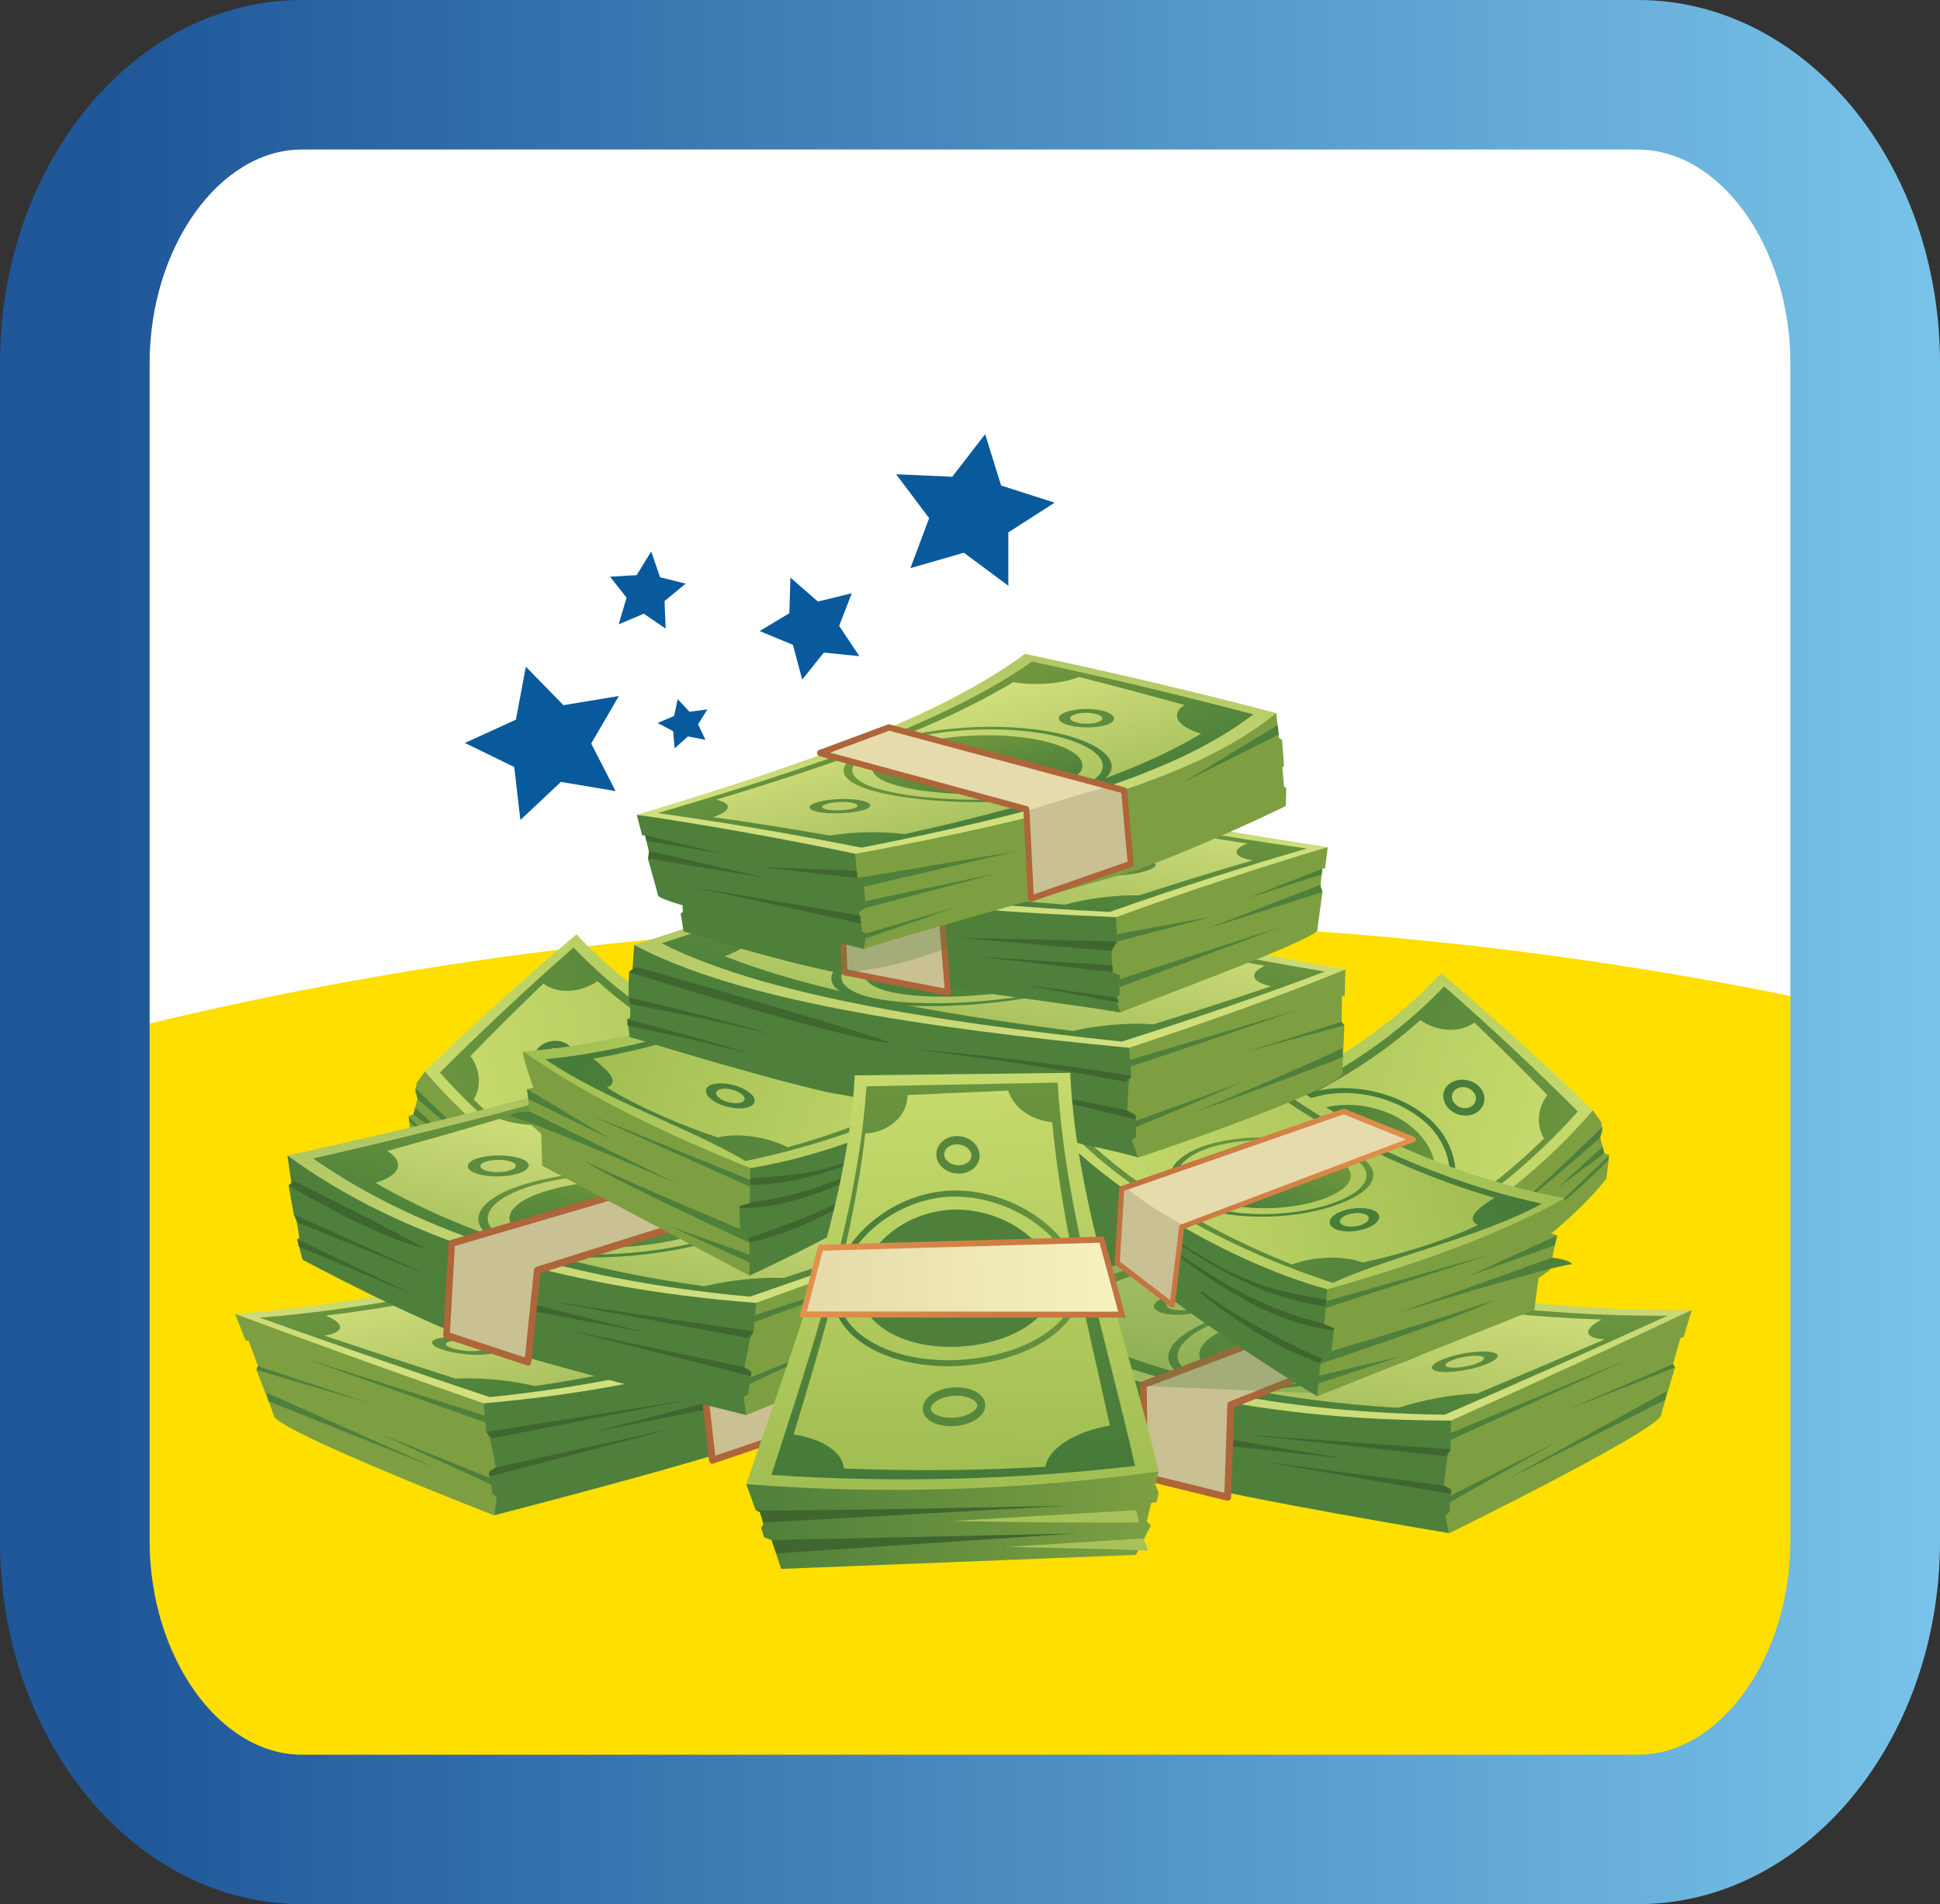 <?xml version="1.0" encoding="UTF-8"?>
<svg xmlns="http://www.w3.org/2000/svg" xmlns:xlink="http://www.w3.org/1999/xlink" viewBox="0 0 199.15 195.51">
  <rect x="0" y="0" width="199.15" height="195.51" fill="#333333" stroke="none"/>
  <defs>
    <style>
      .cls-1, .cls-2 {
        fill: #4e803b;
      }

      .cls-3 {
        fill: #085a9c;
      }

      .cls-4 {
        fill: #487d3a;
      }

      .cls-5 {
        fill: url(#linear-gradient-8);
      }

      .cls-6 {
        fill: url(#linear-gradient-7);
      }

      .cls-7 {
        fill: url(#linear-gradient-5);
      }

      .cls-8 {
        fill: url(#linear-gradient-6);
      }

      .cls-9 {
        fill: url(#linear-gradient-9);
      }

      .cls-10 {
        fill: url(#linear-gradient-4);
      }

      .cls-11 {
        fill: url(#linear-gradient-3);
      }

      .cls-12 {
        fill: url(#linear-gradient-2);
      }

      .cls-13 {
        fill: #57873d;
      }

      .cls-14 {
        fill: url(#linear-gradient);
      }

      .cls-15 {
        fill: #e6dbad;
      }

      .cls-16 {
        isolation: isolate;
      }

      .cls-2 {
        mix-blend-mode: multiply;
        opacity: .3;
      }

      .cls-17 {
        fill: #ad6539;
      }

      .cls-18 {
        fill: #c9c094;
      }

      .cls-19 {
        fill: #fff;
      }

      .cls-20 {
        fill: url(#linear-gradient-43);
      }

      .cls-21 {
        fill: url(#linear-gradient-40);
      }

      .cls-22 {
        fill: url(#linear-gradient-41);
      }

      .cls-23 {
        fill: url(#linear-gradient-42);
      }

      .cls-24 {
        fill: url(#linear-gradient-49);
      }

      .cls-25 {
        fill: url(#linear-gradient-48);
      }

      .cls-26 {
        fill: url(#linear-gradient-45);
      }

      .cls-27 {
        fill: url(#linear-gradient-47);
      }

      .cls-28 {
        fill: url(#linear-gradient-44);
      }

      .cls-29 {
        fill: url(#linear-gradient-46);
      }

      .cls-30 {
        fill: url(#linear-gradient-10);
      }

      .cls-31 {
        fill: url(#linear-gradient-11);
      }

      .cls-32 {
        fill: url(#linear-gradient-12);
      }

      .cls-33 {
        fill: url(#linear-gradient-13);
      }

      .cls-34 {
        fill: url(#linear-gradient-19);
      }

      .cls-35 {
        fill: url(#linear-gradient-14);
      }

      .cls-36 {
        fill: url(#linear-gradient-21);
      }

      .cls-37 {
        fill: url(#linear-gradient-20);
      }

      .cls-38 {
        fill: url(#linear-gradient-22);
      }

      .cls-39 {
        fill: url(#linear-gradient-23);
      }

      .cls-40 {
        fill: url(#linear-gradient-28);
      }

      .cls-41 {
        fill: url(#linear-gradient-25);
      }

      .cls-42 {
        fill: url(#linear-gradient-32);
      }

      .cls-43 {
        fill: url(#linear-gradient-31);
      }

      .cls-44 {
        fill: url(#linear-gradient-33);
      }

      .cls-45 {
        fill: url(#linear-gradient-30);
      }

      .cls-46 {
        fill: url(#linear-gradient-15);
      }

      .cls-47 {
        fill: url(#linear-gradient-16);
      }

      .cls-48 {
        fill: url(#linear-gradient-17);
      }

      .cls-49 {
        fill: url(#linear-gradient-18);
      }

      .cls-50 {
        fill: url(#linear-gradient-35);
      }

      .cls-51 {
        fill: url(#linear-gradient-34);
      }

      .cls-52 {
        fill: url(#linear-gradient-36);
      }

      .cls-53 {
        fill: url(#linear-gradient-38);
      }

      .cls-54 {
        fill: url(#linear-gradient-27);
      }

      .cls-55 {
        fill: url(#linear-gradient-24);
      }

      .cls-56 {
        fill: url(#linear-gradient-26);
      }

      .cls-57 {
        fill: url(#linear-gradient-29);
      }

      .cls-58 {
        fill: url(#linear-gradient-37);
      }

      .cls-59 {
        fill: url(#linear-gradient-39);
      }

      .cls-60 {
        fill: url(#linear-gradient-53);
      }

      .cls-61 {
        fill: url(#linear-gradient-54);
      }

      .cls-62 {
        fill: url(#linear-gradient-55);
      }

      .cls-63 {
        fill: url(#linear-gradient-50);
      }

      .cls-64 {
        fill: url(#linear-gradient-51);
      }

      .cls-65 {
        fill: url(#linear-gradient-52);
      }

      .cls-66 {
        fill: #7d9f41;
      }

      .cls-67 {
        fill: #cede7e;
      }

      .cls-68 {
        fill: #406630;
      }

      .cls-69 {
        fill: #5e8b3e;
      }

      .cls-70 {
        fill: #a7c25a;
      }

      .cls-71 {
        fill: #fedf00;
      }
    </style>
    <linearGradient id="linear-gradient" x1="0" y1="97.75" x2="199.15" y2="97.75" gradientUnits="userSpaceOnUse">
      <stop offset="0" stop-color="#1f5799"/>
      <stop offset=".06" stop-color="#1f5799"/>
      <stop offset="1" stop-color="#78c3e9"/>
      <stop offset="1" stop-color="#78c3e9"/>
    </linearGradient>
    <linearGradient id="linear-gradient-2" x1="-480.29" y1="-112.86" x2="-429.67" y2="-112.86" gradientTransform="translate(550.74 336.31) rotate(14.08)" gradientUnits="userSpaceOnUse">
      <stop offset="0" stop-color="#a1be52"/>
      <stop offset="1" stop-color="#c6da6d"/>
    </linearGradient>
    <linearGradient id="linear-gradient-3" x1="-478.09" y1="-112.69" x2="-431.12" y2="-112.69" gradientTransform="translate(550.74 336.31) rotate(14.08)" gradientUnits="userSpaceOnUse">
      <stop offset="0" stop-color="#457a3a"/>
      <stop offset="1" stop-color="#6a943e"/>
    </linearGradient>
    <linearGradient id="linear-gradient-4" x1="-473.69" y1="-112.23" x2="-433.81" y2="-112.23" xlink:href="#linear-gradient-2"/>
    <linearGradient id="linear-gradient-5" x1="-459.3" y1="-110.2" x2="-443.55" y2="-110.2" xlink:href="#linear-gradient-3"/>
    <linearGradient id="linear-gradient-6" x1="-3144.37" y1="550.97" x2="-3093.76" y2="550.97" gradientTransform="translate(-3089.22 336.31) rotate(165.92) scale(1 -1)" xlink:href="#linear-gradient-2"/>
    <linearGradient id="linear-gradient-7" x1="-3142.18" y1="551.14" x2="-3095.21" y2="551.14" gradientTransform="translate(-3089.22 336.31) rotate(165.92) scale(1 -1)" xlink:href="#linear-gradient-3"/>
    <linearGradient id="linear-gradient-8" x1="-3137.78" y1="551.6" x2="-3097.9" y2="551.6" gradientTransform="translate(-3089.22 336.31) rotate(165.92) scale(1 -1)" xlink:href="#linear-gradient-2"/>
    <linearGradient id="linear-gradient-9" x1="-3123.39" y1="553.63" x2="-3107.64" y2="553.63" gradientTransform="translate(-3089.22 336.31) rotate(165.92) scale(1 -1)" xlink:href="#linear-gradient-3"/>
    <linearGradient id="linear-gradient-10" x1="-818.37" y1="-54.62" x2="-760.61" y2="-54.62" gradientTransform="translate(938.96 306.7) rotate(8.17) scale(1.23 1) skewX(-65.9)" gradientUnits="userSpaceOnUse">
      <stop offset="0" stop-color="#aac360"/>
      <stop offset="1" stop-color="#d1df7c"/>
    </linearGradient>
    <linearGradient id="linear-gradient-11" x1="-789.35" y1="-46.23" x2="-789.35" y2="-62.73" gradientTransform="translate(938.96 306.7) rotate(8.17) scale(1.23 1) skewX(-65.9)" gradientUnits="userSpaceOnUse">
      <stop offset="0" stop-color="#4b803b"/>
      <stop offset="1" stop-color="#72983e"/>
    </linearGradient>
    <linearGradient id="linear-gradient-12" x1="-789.52" y1="-46.97" x2="-789.52" y2="-61.04" xlink:href="#linear-gradient-10"/>
    <linearGradient id="linear-gradient-13" x1="-786.61" y1="-48.25" x2="-786.61" y2="-57.5" xlink:href="#linear-gradient-11"/>
    <linearGradient id="linear-gradient-14" x1="-2353.65" y1="-19.26" x2="-2353.65" y2="-30.79" gradientTransform="translate(-2203.42 -133.48) rotate(-172.77) scale(1 -1)" xlink:href="#linear-gradient-11"/>
    <linearGradient id="linear-gradient-15" x1="483.3" y1="-25.35" x2="534.3" y2="-25.35" gradientTransform="translate(635.8 33.52) rotate(167.53) scale(1 -1)" xlink:href="#linear-gradient-2"/>
    <linearGradient id="linear-gradient-16" x1="485.69" y1="-25.25" x2="532.9" y2="-25.25" gradientTransform="translate(635.8 33.52) rotate(167.53) scale(1 -1)" xlink:href="#linear-gradient-3"/>
    <linearGradient id="linear-gradient-17" x1="490.32" y1="-25.23" x2="530.93" y2="-25.23" gradientTransform="translate(635.8 33.52) rotate(167.53) scale(1 -1)" xlink:href="#linear-gradient-2"/>
    <linearGradient id="linear-gradient-18" x1="-713.24" y1="94.12" x2="-713.24" y2="87.99" gradientTransform="translate(1220.22 428.47) rotate(22.33) scale(1.23 1.42) skewX(-65.9)" xlink:href="#linear-gradient-11"/>
    <linearGradient id="linear-gradient-19" x1="-171.17" y1="254.82" x2="-171.17" y2="248.55" gradientTransform="translate(398.16 -194.08) rotate(9.12) scale(1.01 1.4) skewX(-9.11)" xlink:href="#linear-gradient-11"/>
    <linearGradient id="linear-gradient-20" x1="70.81" y1="57.31" x2="101.01" y2="57.31" gradientTransform="translate(47.06 62.34) rotate(3.02)" gradientUnits="userSpaceOnUse">
      <stop offset="0" stop-color="#c0703f"/>
      <stop offset="1" stop-color="#e3914c"/>
    </linearGradient>
    <linearGradient id="linear-gradient-21" x1="-1902.52" y1="461.8" x2="-1844.52" y2="461.8" gradientTransform="translate(-3517.58 479.72) rotate(167.09) scale(1.23 -1) skewX(-65.9)" xlink:href="#linear-gradient-10"/>
    <linearGradient id="linear-gradient-22" x1="-1873.39" y1="470.19" x2="-1873.39" y2="453.69" gradientTransform="translate(-3517.58 479.72) rotate(167.09) scale(1.23 -1) skewX(-65.9)" xlink:href="#linear-gradient-11"/>
    <linearGradient id="linear-gradient-23" x1="-1873.57" y1="469.46" x2="-1873.57" y2="455.39" gradientTransform="translate(-3517.58 479.72) rotate(167.09) scale(1.23 -1) skewX(-65.9)" xlink:href="#linear-gradient-10"/>
    <linearGradient id="linear-gradient-24" x1="-1870.67" y1="468.16" x2="-1870.67" y2="458.98" gradientTransform="translate(-3517.58 479.72) rotate(167.09) scale(1.23 -1) skewX(-65.9)" xlink:href="#linear-gradient-11"/>
    <linearGradient id="linear-gradient-25" x1="-2235.95" y1="-44.51" x2="-2235.95" y2="-54.04" gradientTransform="translate(-2149.98 -188.87) rotate(-170.42) scale(1 -1)" xlink:href="#linear-gradient-11"/>
    <linearGradient id="linear-gradient-26" x1="-1111.75" y1="-128.92" x2="-1053.79" y2="-128.92" gradientTransform="translate(990.25 458.17) rotate(12.38) scale(1.23 1) skewX(-65.9)" xlink:href="#linear-gradient-10"/>
    <linearGradient id="linear-gradient-27" x1="-1082.64" y1="-120.52" x2="-1082.64" y2="-137.03" gradientTransform="translate(990.25 458.17) rotate(12.38) scale(1.23 1) skewX(-65.9)" xlink:href="#linear-gradient-11"/>
    <linearGradient id="linear-gradient-28" x1="-1082.81" y1="-121.25" x2="-1082.81" y2="-135.33" gradientTransform="translate(990.25 458.17) rotate(12.38) scale(1.23 1) skewX(-65.9)" xlink:href="#linear-gradient-10"/>
    <linearGradient id="linear-gradient-29" x1="-1079.91" y1="-122.55" x2="-1079.91" y2="-131.74" gradientTransform="translate(990.25 458.17) rotate(12.38) scale(1.23 1) skewX(-65.9)" xlink:href="#linear-gradient-11"/>
    <linearGradient id="linear-gradient-30" x1="-2359.06" y1="65.54" x2="-2359.06" y2="56.15" gradientTransform="translate(-2288.49 -60.22) rotate(-176.98) scale(1 -1)" xlink:href="#linear-gradient-11"/>
    <linearGradient id="linear-gradient-31" x1="2936.84" y1="-715.72" x2="2987.89" y2="-715.72" gradientTransform="translate(-2955.36 -155.23) rotate(18.51)" xlink:href="#linear-gradient-2"/>
    <linearGradient id="linear-gradient-32" x1="2939.24" y1="-715.62" x2="2986.48" y2="-715.62" gradientTransform="translate(-2955.36 -155.23) rotate(18.51)" xlink:href="#linear-gradient-3"/>
    <linearGradient id="linear-gradient-33" x1="2943.88" y1="-715.61" x2="2984.52" y2="-715.61" gradientTransform="translate(-2955.36 -155.23) rotate(18.51)" xlink:href="#linear-gradient-2"/>
    <linearGradient id="linear-gradient-34" x1="-1010.58" y1="-114.09" x2="-954.18" y2="-114.09" gradientTransform="translate(963.14 363.64) rotate(9.9) scale(1.23 1) skewX(-65.9)" xlink:href="#linear-gradient-10"/>
    <linearGradient id="linear-gradient-35" x1="-982.35" y1="-106.2" x2="-982.35" y2="-121.76" gradientTransform="translate(963.14 363.64) rotate(9.9) scale(1.23 1) skewX(-65.9)" xlink:href="#linear-gradient-11"/>
    <linearGradient id="linear-gradient-36" x1="-982.13" y1="-106.96" x2="-982.13" y2="-120.25" gradientTransform="translate(963.14 363.64) rotate(9.9) scale(1.23 1) skewX(-65.9)" xlink:href="#linear-gradient-10"/>
    <linearGradient id="linear-gradient-37" x1="-980.94" y1="-108.02" x2="-980.94" y2="-116.94" gradientTransform="translate(963.14 363.64) rotate(9.9) scale(1.23 1) skewX(-65.9)" xlink:href="#linear-gradient-11"/>
    <linearGradient id="linear-gradient-38" x1="-2167.72" y1="-190.72" x2="-2167.72" y2="-203.92" gradientTransform="translate(-2044.57 -270.02) rotate(-165.04) scale(1 -1)" xlink:href="#linear-gradient-11"/>
    <linearGradient id="linear-gradient-39" x1="98.02" y1="175.3" x2="140.35" y2="175.3" gradientTransform="translate(-23.96 -17.39) rotate(-.86)" gradientUnits="userSpaceOnUse">
      <stop offset="0" stop-color="#4e803b"/>
      <stop offset="1" stop-color="#7d9f41"/>
    </linearGradient>
    <linearGradient id="linear-gradient-40" x1="920.81" y1="-167.8" x2="868.82" y2="-167.93" gradientTransform="translate(-98.12 -598.91) rotate(88.95) scale(.82 1.08)" xlink:href="#linear-gradient-2"/>
    <linearGradient id="linear-gradient-41" x1="919.52" y1="-167.89" x2="870.15" y2="-168.01" gradientTransform="translate(-98.12 -598.91) rotate(88.95) scale(.82 1.08)" xlink:href="#linear-gradient-3"/>
    <linearGradient id="linear-gradient-42" x1="918.43" y1="-167.81" x2="871.05" y2="-167.93" gradientTransform="translate(-98.12 -598.91) rotate(88.95) scale(.82 1.08)" xlink:href="#linear-gradient-2"/>
    <linearGradient id="linear-gradient-43" x1="894.44" y1="-156.76" x2="894.44" y2="-180.35" gradientTransform="translate(-98.12 -598.91) rotate(88.95) scale(.82 1.08)" xlink:href="#linear-gradient-3"/>
    <linearGradient id="linear-gradient-44" x1="104.11" y1="150.57" x2="136.84" y2="150.57" gradientTransform="translate(-23.96 -17.39) rotate(-.86)" gradientUnits="userSpaceOnUse">
      <stop offset="0" stop-color="#e5daaa"/>
      <stop offset="1" stop-color="#f6f3c0"/>
    </linearGradient>
    <linearGradient id="linear-gradient-45" x1="-2330.99" y1="-14.82" x2="-2297.73" y2="-14.82" gradientTransform="translate(-2200.18 -131.71) rotate(-173.11) scale(1 -1)" xlink:href="#linear-gradient-20"/>
    <linearGradient id="linear-gradient-46" x1="-1696.65" y1="170.8" x2="-1645.61" y2="170.8" gradientTransform="translate(2619.17 290.25) rotate(8.52) scale(1.23 1) skewX(-65.9)" xlink:href="#linear-gradient-10"/>
    <linearGradient id="linear-gradient-47" x1="-1671.03" y1="178.19" x2="-1671.03" y2="163.57" gradientTransform="translate(2619.17 290.25) rotate(8.52) scale(1.23 1) skewX(-65.9)" xlink:href="#linear-gradient-11"/>
    <linearGradient id="linear-gradient-48" x1="-1670.75" y1="177.44" x2="-1670.75" y2="165.05" gradientTransform="translate(2619.17 290.25) rotate(8.52) scale(1.23 1) skewX(-65.9)" xlink:href="#linear-gradient-10"/>
    <linearGradient id="linear-gradient-49" x1="-1669.04" y1="176.47" x2="-1669.04" y2="168.19" gradientTransform="translate(2619.17 290.25) rotate(8.52) scale(1.23 1) skewX(-65.9)" xlink:href="#linear-gradient-11"/>
    <linearGradient id="linear-gradient-50" x1="-2138.58" y1="-227" x2="-2138.58" y2="-240.13" gradientTransform="translate(-2016.88 -290.17) rotate(-163.66) scale(1 -1)" xlink:href="#linear-gradient-11"/>
    <linearGradient id="linear-gradient-51" x1="-2543.69" y1="732.78" x2="-2492.33" y2="732.78" gradientTransform="translate(-5001.51 812) rotate(163.63) scale(1.23 -1) skewX(-65.9)" xlink:href="#linear-gradient-10"/>
    <linearGradient id="linear-gradient-52" x1="-2517.92" y1="740.16" x2="-2517.92" y2="725.57" gradientTransform="translate(-5001.51 812) rotate(163.63) scale(1.23 -1) skewX(-65.9)" xlink:href="#linear-gradient-11"/>
    <linearGradient id="linear-gradient-53" x1="-2517.65" y1="739.42" x2="-2517.65" y2="727.06" gradientTransform="translate(-5001.51 812) rotate(163.63) scale(1.23 -1) skewX(-65.9)" xlink:href="#linear-gradient-10"/>
    <linearGradient id="linear-gradient-54" x1="-2515.98" y1="738.45" x2="-2515.98" y2="730.27" gradientTransform="translate(-5001.51 812) rotate(163.63) scale(1.23 -1) skewX(-65.9)" xlink:href="#linear-gradient-11"/>
    <linearGradient id="linear-gradient-55" x1="383.65" y1="1107.78" x2="383.65" y2="1089.54" gradientTransform="translate(-896.36 -521.79) rotate(-39.68)" xlink:href="#linear-gradient-11"/>
  </defs>
  <g class="cls-16">
    <g id="Layer_1" data-name="Layer 1">
      <path class="cls-19" d="M165.21,183.12H34c-14.36,0-26-14-26-31.28V43.57c0-17.27,11.64-31.28,26-31.28h131.21c14.36,0,26,14,26,31.28v108.27c0,17.27-11.64,31.28-26,31.28Z"/>
      <path class="cls-71" d="M42.42,189.98h113.51c17.12,0,31-13.88,31-31v-56.07c-25.38-5.4-52.62-8.34-80.97-8.34-33.48,0-65.4,4.09-94.53,11.5v52.9c0,17.12,13.88,31,31,31Z"/>
      <path class="cls-14" d="M168.15,15.36c8.48,0,15.64,10.05,15.64,21.94v120.92c0,11.89-7.16,21.94-15.64,21.94H31c-8.48,0-15.64-10.05-15.64-21.94V37.29c0-11.89,7.16-21.94,15.64-21.94h137.15M168.15,0H31C13.88,0,0,16.7,0,37.29v120.92c0,20.6,13.88,37.29,31,37.29h137.15c17.12,0,31-16.7,31-37.29V37.29c0-20.6-13.88-37.29-31-37.29h0Z"/>
      <g>
        <g>
          <path class="cls-66" d="M163.5,114l.85,1.16.16.89-.24.75.43,1.62.49.17-.28,2.41s-11.04,15.04-38.22,20.06c-.55-3.55.34-10.97.34-10.97l36.48-16.1Z"/>
          <path class="cls-1" d="M128.61,136.63s10.92-1.99,17.89-5.41c-4.99,3.05-18.61,6.41-18.61,6.41l.72-1Z"/>
          <polygon class="cls-1" points="134.01 137.6 146.65 132.8 146.11 133.85 134.01 137.6"/>
          <polygon class="cls-1" points="110.64 116.68 110.26 117.98 110.7 119.08 110.43 119.93 109.65 119.86 109.02 121.83 109.67 122.59 108.8 123.43 108.52 126.47 126.68 141.07 127.89 137.63 128.61 136.63 128.08 135.49 128.59 134.53 129.43 134.4 128.81 133.55 129.14 133.15 110.64 116.68"/>
          <path class="cls-12" d="M110.64,116.68c5.86,5.93,12.59,11.39,18.83,16.71,9.71-.21,24.42-8.14,34.03-19.38-4.75-4.63-9.93-9.32-15.56-14.08-9.2,9.9-24.01,16.61-37.3,16.76Z"/>
          <path class="cls-11" d="M112.65,117.71c5.13,5.21,12.23,9.55,16.55,14.67,11.73-1.27,23.52-7.91,32.77-18.26-4.22-4.24-8.79-8.52-13.72-12.85-8.91,9.4-23.06,15.94-35.6,16.43Z"/>
          <path class="cls-10" d="M145.79,104.74c-7.52,6.82-19.02,12.07-28.7,13.33,1.39,1.63,2.2,2.94.98,3.43,2.64,2.7,6.79,5.87,9.2,7.46.03,0,.05-.01.08-.02,1.81-.25,4.29.76,5.77,2.45,8.98-2.01,17.84-7.1,25.38-14.5-.81-1.36-.68-3.09.34-4.46-2.39-2.47-4.88-4.95-7.49-7.44-1.47,1.09-3.8.96-5.56-.25Z"/>
          <path class="cls-7" d="M145.47,116.21c2.84,2.78,2.49,7.03-.84,8.93-3.2,1.91-8,.45-10.64-2.7-2.79-3.17-2.5-6.61.55-8.18,3.16-1.55,8.03-.9,10.94,1.95Z"/>
          <path class="cls-4" d="M145.89,126.64c-4.12,2.45-10.21.46-13.53-3.6-3.56-4.08-3.2-8.35.63-10.3,4.02-1.91,10.22-1.16,14.01,2.38,3.6,3.5,3.16,8.99-1.11,11.53ZM133.46,113.2c-3.63,1.8-3.95,5.87-.62,9.67,3.12,3.78,8.85,5.64,12.68,3.32,4.01-2.31,4.4-7.46,1.04-10.74-3.53-3.32-9.35-4.1-13.1-2.24Z"/>
          <path class="cls-4" d="M151.79,114.07c-.81.69-2.15.61-2.98-.17-.84-.77-.87-1.92-.08-2.58.8-.66,2.13-.62,2.99.12.85.74.89,1.92.08,2.62ZM149.38,111.9c-.47.39-.45,1.06.05,1.51.49.45,1.27.49,1.74.09.47-.4.45-1.09-.05-1.53-.5-.44-1.28-.47-1.74-.08Z"/>
          <path class="cls-4" d="M130.5,125.59c-.89.24-2.24-.35-2.98-1.27-.76-.92-.65-1.83.24-2.05.9-.22,2.25.3,3.01,1.2.75.91.63,1.87-.27,2.12ZM128.34,122.96c-.52.13-.59.67-.14,1.21.44.54,1.22.87,1.74.73.53-.14.59-.7.15-1.23-.44-.53-1.23-.84-1.75-.71Z"/>
          <g>
            <path class="cls-68" d="M110.69,119.11c1.12,1.13,2.26,2.24,3.36,3.37,2.09,2.15,4.26,4.21,6.53,6.15.07.06.18-.06.11-.13-2.15-2.06-8.92-8.68-10.18-9.9l.19.47v.03Z"/>
            <path class="cls-68" d="M115.24,127.78c1.71,1.27,3.33,2.69,5.06,3.94,1.91,1.38,3.87,2.67,5.79,4.04.03.02.06-.03.03-.05-3.42-2.64-6.97-5.09-10.29-7.88-1.65-1.39-3.38-2.67-5.03-4.05-.42-.35-.84-.71-1.25-1.08l-.15.14c1.88,1.72,3.78,3.41,5.83,4.93Z"/>
            <path class="cls-68" d="M116.79,130.81s.1-.04.05-.08c-2.65-2.45-5.39-4.81-8.05-7.26l-.02.21c.91.89,1.87,1.72,2.79,2.56,1.71,1.56,3.46,3.07,5.22,4.57Z"/>
          </g>
          <path class="cls-66" d="M112.76,123.53s9.52,8.36,12.5,11.65c.49.04,2.13.13,2.13.13l-14.63-11.78Z"/>
          <path class="cls-1" d="M164.49,115.71s-6.78,6.62-10.49,9.63c4.03-2.98,10.26-8.53,10.26-8.53l.23-1.1Z"/>
          <path class="cls-1" d="M165.15,118.68s-4.35,4.08-5.57,5.33c1.5-.83,5.54-4.91,5.54-4.91l.03-.42Z"/>
          <polygon class="cls-1" points="164.51 117.74 159.93 121.93 164.69 118.42 164.51 117.74"/>
        </g>
        <g>
          <path class="cls-66" d="M43.63,110l-.85,1.16-.16.89.24.75-.43,1.62-.49.17.28,2.41s11.04,15.04,38.23,20.06c.55-3.55-.34-10.97-.34-10.97l-36.48-16.1Z"/>
          <path class="cls-1" d="M78.52,132.63s-10.92-1.99-17.89-5.41c4.99,3.05,18.61,6.41,18.61,6.41l-.72-1Z"/>
          <polygon class="cls-1" points="73.12 133.61 60.48 128.8 61.02 129.85 73.12 133.61"/>
          <polygon class="cls-1" points="96.48 112.68 96.87 113.99 96.43 115.09 96.7 115.93 97.48 115.87 98.11 117.84 97.46 118.6 98.33 119.44 98.61 122.48 80.45 137.08 79.24 133.63 78.52 132.63 79.05 131.5 78.54 130.53 77.7 130.41 78.32 129.56 77.99 129.15 96.48 112.68"/>
          <path class="cls-8" d="M96.48,112.68c-5.86,5.93-12.59,11.39-18.83,16.71-9.71-.21-24.42-8.14-34.03-19.38,4.75-4.63,9.93-9.32,15.56-14.08,9.2,9.9,24.01,16.61,37.3,16.76Z"/>
          <path class="cls-6" d="M94.48,113.72c-5.13,5.21-12.23,9.55-16.55,14.67-11.73-1.27-23.52-7.91-32.77-18.26,4.22-4.24,8.79-8.52,13.72-12.85,8.91,9.4,23.06,15.94,35.6,16.43Z"/>
          <path class="cls-5" d="M61.34,100.74c7.52,6.83,19.02,12.07,28.7,13.33-1.39,1.63-2.2,2.94-.98,3.43-2.64,2.7-6.79,5.87-9.2,7.46-.03,0-.05-.01-.08-.02-1.81-.25-4.29.76-5.77,2.45-8.98-2.01-17.84-7.1-25.38-14.5.81-1.36.68-3.09-.34-4.46,2.39-2.47,4.88-4.95,7.49-7.44,1.47,1.09,3.8.96,5.56-.25Z"/>
          <path class="cls-9" d="M61.66,112.22c-2.84,2.78-2.49,7.03.84,8.93,3.2,1.91,8,.45,10.65-2.7,2.79-3.17,2.5-6.61-.55-8.18-3.16-1.55-8.03-.9-10.94,1.95Z"/>
          <path class="cls-4" d="M61.24,122.64c4.12,2.45,10.21.46,13.53-3.6,3.57-4.08,3.21-8.35-.63-10.3-4.02-1.91-10.22-1.16-14.01,2.38-3.6,3.5-3.16,8.99,1.11,11.53ZM73.67,109.21c3.63,1.8,3.95,5.87.62,9.67-3.12,3.78-8.85,5.64-12.68,3.32-4.01-2.31-4.4-7.46-1.04-10.74,3.53-3.32,9.35-4.1,13.1-2.24Z"/>
          <path class="cls-4" d="M55.34,110.08c.81.69,2.15.61,2.98-.17.84-.77.87-1.92.08-2.58-.8-.66-2.13-.62-2.99.12-.85.74-.89,1.92-.08,2.62ZM57.75,107.91c.47.39.45,1.06-.05,1.51-.49.45-1.27.49-1.74.09-.47-.4-.45-1.09.05-1.53.5-.44,1.28-.47,1.74-.08Z"/>
          <path class="cls-4" d="M76.63,121.6c.89.24,2.23-.35,2.98-1.27.76-.92.65-1.83-.24-2.05-.9-.22-2.25.3-3.01,1.2-.75.91-.64,1.87.27,2.12ZM78.79,118.97c.52.13.59.67.14,1.21-.44.54-1.22.87-1.74.73-.53-.14-.59-.7-.15-1.23.44-.53,1.23-.84,1.75-.71Z"/>
          <g>
            <path class="cls-68" d="M96.44,115.12c-1.12,1.13-2.26,2.24-3.36,3.37-2.09,2.15-4.26,4.21-6.53,6.15-.07.06-.18-.06-.11-.13,2.15-2.06,8.92-8.68,10.18-9.9l-.19.48v.03Z"/>
            <path class="cls-68" d="M91.89,123.78c-1.71,1.27-3.33,2.69-5.06,3.94-1.91,1.38-3.87,2.67-5.79,4.04-.03.02-.06-.03-.03-.05,3.42-2.64,6.97-5.09,10.29-7.88,1.65-1.38,3.38-2.67,5.03-4.05.42-.36.84-.71,1.25-1.08l.15.14c-1.88,1.72-3.78,3.41-5.83,4.93Z"/>
            <path class="cls-68" d="M90.34,126.82s-.1-.04-.05-.08c2.65-2.45,5.39-4.81,8.05-7.26l.02.21c-.91.89-1.87,1.71-2.79,2.56-1.71,1.56-3.46,3.07-5.22,4.56Z"/>
          </g>
          <path class="cls-66" d="M94.37,119.53s-9.52,8.36-12.5,11.65c-.49.04-2.13.13-2.13.13l14.63-11.78Z"/>
          <path class="cls-1" d="M42.64,111.72s6.77,6.62,10.49,9.63c-4.03-2.98-10.26-8.53-10.26-8.53l-.23-1.1Z"/>
          <path class="cls-1" d="M41.98,114.69s4.35,4.08,5.56,5.33c-1.5-.83-5.54-4.91-5.54-4.91l-.03-.42Z"/>
          <polygon class="cls-1" points="42.62 113.74 47.2 117.94 42.44 114.43 42.62 113.74"/>
        </g>
        <g>
          <path class="cls-66" d="M145.46,145.64l3.32,11.77s20.74-10.18,21.73-12.06c.1-.53.83-2.89,1.44-4.96l-.19-.35s.53-1.95.74-2.67l.33-.09c.48-1.6.84-2.79.84-2.79l-28.21,11.13Z"/>
          <path class="cls-1" d="M99.92,134.45l.61,2.79-.26.29.72,2.89.24.19.51,2.19-.21.14.69,2.06s11.91,5.26,18.84,7.11c6.94,1.85,27.7,5.3,27.7,5.3l-.4-1.8.43-.37.15-2.41-.73-.32.38-2.99.32-.73.04-2.94-49.04-11.4Z"/>
          <polygon class="cls-68" points="124.76 147.53 138.01 149.76 125.03 148.34 124.76 147.53"/>
          <path class="cls-30" d="M127.13,125.63c-9.05,3.18-18.14,6.14-27.21,8.82,12.14,7.57,28.65,11.39,49.04,11.4,8.36-3.74,16.61-7.53,24.7-11.35-19.1.16-34.74-2.85-46.53-8.87Z"/>
          <path class="cls-31" d="M126.48,126.62c-7.94,2.82-15.92,5.48-23.89,7.93,11.55,6.85,26.91,10.44,45.71,10.7,7.72-3.34,15.36-6.73,22.87-10.16-18.19.04-33.2-2.82-44.69-8.48Z"/>
          <path class="cls-32" d="M164.39,135.48c-13.82-.46-25.64-2.73-35.27-6.77-2.51.79-5.72.91-7.71.32-3.75,1.42-7.51,2.81-11.28,4.17.03.02.07.03.09.04,1.84,1,1.37,2.39-1.06,3.31,9.37,4.52,20.9,7.2,34.41,7.99,2.42-.81,5.57-1.38,8.08-1.47,4.38-1.83,8.74-3.69,13.06-5.55-2.13-.15-2.24-1.02-.3-2.04Z"/>
          <path class="cls-33" d="M142.96,139.07c-4.61,2-12.36,3.1-16.85,2.09-4.45-1.05-3.8-3.54,1.02-5.28,4.83-1.72,11.88-2.31,16.15-1.55,4.25.75,4.29,2.74-.32,4.74Z"/>
          <path class="cls-35" d="M123.73,142.09c-5.74-1.37-4.75-4.69,1.42-6.84,6.2-2.13,15.11-2.82,20.48-1.88,5.37.91,5.53,3.39-.3,5.96-5.82,2.61-15.88,4.13-21.61,2.76ZM144.92,133.66c-5.06-.88-13.41-.23-19.2,1.77-5.75,2.03-6.63,5.08-1.26,6.38,5.37,1.24,14.72-.12,20.18-2.55,5.46-2.39,5.31-4.72.28-5.6Z"/>
          <path class="cls-69" d="M148.07,140.86c-1.38-.08-1.44-.64-.16-1.21,1.27-.57,3.39-.96,4.75-.88,1.36.08,1.46.59.21,1.17-1.25.58-3.42,1.01-4.8.92ZM151.71,139.2c-.8-.04-2.04.18-2.79.52-.74.33-.71.65.1.7.81.05,2.06-.19,2.8-.53.74-.34.68-.64-.11-.69Z"/>
          <path class="cls-69" d="M119.05,134.71c-1.01-.42-.68-1.14.72-1.59,1.4-.44,3.34-.47,4.33-.09,1.01.39.71,1.08-.66,1.56-1.39.48-3.38.54-4.39.13ZM123.06,133.38c-.59-.23-1.73-.21-2.53.06-.82.26-1.01.68-.42.92.58.24,1.74.21,2.55-.07.82-.27.99-.68.4-.91Z"/>
          <path class="cls-67" d="M135.58,139.38c4.4-1.66-1.87-2.12.46-2.99,2.61-.96,4.25.2,4.26.19.71-.15,1.41-.3,2.12-.46,0-.24-.46-.49-1.21-.67.35-.14.71-.28,1.07-.43-.42-.04-.84-.07-1.27-.11-.28.12-.57.24-.86.35-1.4-.15-3.27-.08-5.22.59-3.88,1.34.69,2.43-.98,3.06-2.58.99-4.85-.31-4.83-.32-.71.13-1.41.25-2.12.37.07.09.8.5,1.99.8-.41.15-.81.29-1.22.44.31.06.62.11.93.17.37-.14.74-.29,1.11-.43,1.55.26,3.62.24,5.77-.57Z"/>
          <g>
            <polygon class="cls-18" points="126.02 153.71 126.35 144.23 149.16 135.1 134.87 135.53 117.39 142.15 117.52 151.62 126.02 153.71"/>
            <path class="cls-17" d="M126.02,154.07s-.05,0-.08,0l-8.51-2.09c-.15-.04-.26-.18-.26-.35l-.13-9.47c0-.15.09-.29.23-.34l17.49-6.62s.07-.02.11-.02l14.29-.43c.15,0,.31.12.35.29.03.17-.06.34-.21.41l-22.6,9.05-.32,9.24c0,.11-.05.21-.13.27-.06.05-.13.07-.21.07ZM117.85,151.33l7.84,1.93.31-9.04c0-.14.09-.27.22-.32l20.92-8.37-12.21.37-17.21,6.51.12,8.93Z"/>
          </g>
          <path class="cls-68" d="M100.28,137.54s9.5,4.72,14.37,5.33c-2.71-1.32-13.9-5.87-13.9-5.87l-.47.54Z"/>
          <polygon class="cls-68" points="101 140.43 115.45 145.67 101.41 141.24 101 140.43"/>
          <polygon class="cls-68" points="101.54 142.95 101.74 143.69 114.01 147.8 101.54 142.95"/>
          <polygon class="cls-68" points="148.36 149.51 127.95 147.31 148.93 148.8 148.36 149.51"/>
          <polygon class="cls-68" points="148.23 152.53 129.78 150.09 148.96 153.39 149 153.03 148.23 152.53"/>
          <polygon class="cls-1" points="148.77 147.19 167.07 139.6 148.53 148.01 148.77 147.19"/>
          <polygon class="cls-1" points="148.31 153.86 159.86 148.03 148.23 154.58 148.31 153.86"/>
          <polygon class="cls-1" points="171.08 142.84 154.45 152.01 170.93 143.74 171.08 142.84"/>
          <polygon class="cls-1" points="171.75 140.05 160.57 144.87 171.94 140.4 171.75 140.05"/>
          <polygon class="cls-2" points="134.99 143.04 113.43 142.13 108.93 129.34 113.43 125.34 134.99 143.04"/>
        </g>
        <g>
          <path class="cls-1" d="M135.22,143.36s-24.07-14.33-28.24-22.92c-.17-3.55-.66-6.7-.66-6.7,0,0,22.93,15.38,29.92,18.63,3.13.68,2.28,5.63,2.28,5.63l-3.3,5.36Z"/>
          <g>
            <path class="cls-68" d="M136.64,139.98c-4.62-2.18-9.02-4.32-13.21-7.35-.12-.09-.24.11-.12.2,4.08,3.2,8.31,5.94,13.23,7.47.2.06.29-.23.1-.32Z"/>
            <path class="cls-68" d="M129.96,132.07c-3.3-1.03-6.32-2.87-9.25-4.74-.07-.04-.13.06-.07.11,5.33,3.69,11.16,6.66,17.63,6.84-.06-.17-.13-.32-.21-.48-2.71-.56-5.44-.89-8.11-1.73Z"/>
            <path class="cls-68" d="M138.63,136.5c-3.79-.73-7.3-1.79-10.78-3.59-3.41-1.77-6.51-3.95-9.67-6.16-.05-.04-.11.05-.06.09,5.96,4.51,12.8,9.79,20.5,9.83,0-.06,0-.11,0-.17Z"/>
          </g>
          <path class="cls-66" d="M136.25,132.38l-.31,3.57,1.02.42-.29,2.35-1.1,1.12-.35,3.52,22.29-8.88.42-3.25,1.15-.82.76-3.57-.64-.24s1.59-3.29,1.41-3.56c-3.55,1.26-24.37,9.33-24.37,9.33Z"/>
          <path class="cls-46" d="M160.62,123.04c-7.4,4.09-16.01,6.97-24.37,9.33-10.96-3-24.41-11.36-29.92-18.63,6.53-2.21,13.29-4.81,20.26-7.85,6.08,7.24,19.79,14.45,34.04,17.14Z"/>
          <path class="cls-47" d="M158.29,123.59c-6.53,3.5-15.34,5.33-21.47,8.12-12.86-4.18-23.44-10.91-29.01-17.78,5.85-2.05,11.87-4.41,18.06-7.12,5.94,6.9,19.02,13.88,32.43,16.78Z"/>
          <path class="cls-48" d="M127.15,109.15c5.5,5.29,16.14,10.92,26.26,13.83-1.81,1.15-2.94,2.1-1.71,2.8-3.45,1.68-8.76,3.23-11.84,3.84-.03-.01-.06-.02-.09-.04-1.97-.68-5.01-.59-7.14.25-9.42-3.75-17.32-8.82-22.42-14.12,1.35-.67,1.88-1.64,1.39-2.48,3.3-1.25,6.65-2.6,10.06-4.06,1.07.73,3.39.73,5.49-.01Z"/>
          <path class="cls-49" d="M135.57,123.19c-3.59,1.21-9.04,1.18-11.77-.34-2.7-1.55-1.62-3.73,2.04-4.68,3.67-.93,8.52-.53,11.16.74,2.64,1.24,2.15,3.07-1.44,4.28Z"/>
          <path class="cls-34" d="M121.97,123.39c-3.47-2.01-1.95-4.9,2.72-6.05,4.68-1.12,10.8-.56,14.14,1.01,3.34,1.54,2.81,3.83-1.74,5.39-4.55,1.61-11.65,1.65-15.11-.36ZM138.27,118.53c-3.14-1.47-8.88-1.99-13.25-.94-4.36,1.09-5.73,3.74-2.49,5.64,3.26,1.84,9.84,1.84,14.11.36,4.26-1.45,4.76-3.6,1.63-5.06Z"/>
          <path class="cls-4" d="M137.12,126.2c.93.4,2.55.27,3.6-.28,1.05-.55,1.15-1.3.23-1.67-.92-.37-2.52-.26-3.58.27-1.06.52-1.18,1.28-.25,1.68ZM140.15,124.67c.54.22.48.66-.14.98-.62.32-1.56.39-2.1.16-.54-.23-.47-.67.14-.98.62-.31,1.56-.38,2.09-.16Z"/>
          <polygon class="cls-1" points="136.17 133.58 136 134.32 153.25 128.73 136.17 133.58"/>
          <path class="cls-1" d="M136.67,138.72s12.63-3.73,16.6-5.22c-1.81,1.2-17.89,6.58-17.89,6.58l1.28-1.36Z"/>
          <polygon class="cls-1" points="135.39 141.24 143.82 139.25 135.29 142.05 135.39 141.24"/>
          <polygon class="cls-1" points="159.85 126.84 150.86 130.98 159.6 127.85 159.85 126.84"/>
          <path class="cls-1" d="M143.35,134.86s15.72-4.86,18.07-5.07c-.49-.54-2.11-.66-2.11-.66l-15.96,5.73Z"/>
          <g>
            <polygon class="cls-15" points="114.68 129.66 115.15 122.05 137.93 114.11 145.07 117 121.31 125.98 120.33 133.99 114.68 129.66"/>
            <path class="cls-18" d="M115.15,122.05l-.47,7.61,5.65,4.33.97-8.01.34-.13c-2.16-1.1-4.2-2.4-6.1-3.94l-.4.14Z"/>
            <path class="cls-37" d="M120.33,134.26c-.05,0-.11-.02-.15-.05l-5.65-4.33c-.07-.06-.11-.14-.11-.24l.47-7.61c0-.11.08-.21.18-.24l22.78-7.94c.06-.02.12-.02.18,0l7.14,2.88c.1.04.17.14.17.26,0,.11-.07.22-.17.25l-23.62,8.93-.95,7.84c-.01.1-.07.18-.16.22-.03.01-.07.02-.1.02ZM114.95,129.53l5.18,3.97.92-7.55c.01-.1.08-.19.17-.22l23.11-8.74-6.4-2.58-22.53,7.85-.45,7.27Z"/>
          </g>
        </g>
        <g>
          <path class="cls-66" d="M53.12,143.57l-2.38,12.02s-21.48-8.35-22.6-10.14c-.14-.52-1.05-2.81-1.82-4.81l.16-.37s-.68-1.9-.95-2.6l-.33-.06c-.6-1.55-1.06-2.71-1.06-2.71l28.98,8.66Z"/>
          <path class="cls-1" d="M97.62,128.48l-.39,2.83.28.27-.49,2.94-.23.21-.33,2.23.22.12-.53,2.11s-11.45,6.27-18.22,8.71c-6.77,2.44-27.19,7.67-27.19,7.67l.26-1.83-.46-.33-.34-2.39.71-.38-.61-2.95-.38-.7-.27-2.93,47.98-15.6Z"/>
          <polygon class="cls-68" points="73.9 143.66 60.87 147.03 73.69 144.49 73.9 143.66"/>
          <path class="cls-36" d="M69.81,122.04c9.27,2.39,18.56,4.56,27.81,6.44-11.5,8.6-27.65,13.83-47.98,15.6-8.63-3.01-17.14-6.07-25.51-9.18,19.05-1.49,34.4-5.84,45.67-12.87Z"/>
          <path class="cls-38" d="M70.54,122.98c8.13,2.13,16.3,4.09,24.43,5.84-10.97,7.83-26,12.73-44.71,14.62-7.96-2.66-15.83-5.38-23.59-8.15,18.13-1.53,32.87-5.68,43.87-12.31Z"/>
          <path class="cls-39" d="M33.45,135.07c13.74-1.65,25.34-4.94,34.62-9.79,2.56.57,5.77.42,7.71-.35,3.85,1.09,7.71,2.15,11.57,3.18-.03.02-.06.03-.09.05-1.75,1.15-1.18,2.5,1.32,3.21-8.98,5.32-20.26,8.98-33.66,10.94-2.47-.6-5.66-.89-8.17-.77-4.51-1.44-9-2.92-13.45-4.41,2.11-.34,2.15-1.21.14-2.06Z"/>
          <path class="cls-55" d="M55.1,136.81c4.75,1.6,12.56,2.02,16.95.62,4.36-1.43,3.51-3.86-1.43-5.18-4.95-1.3-12.02-1.28-16.21-.14-4.17,1.11-4.06,3.1.69,4.7Z"/>
          <path class="cls-41" d="M74.49,138.15c5.61-1.86,4.36-5.08-1.95-6.7-6.35-1.59-15.28-1.5-20.56-.1-5.28,1.37-5.25,3.86.77,5.92,6,2.1,16.15,2.74,21.75.88ZM52.71,131.59c4.97-1.31,13.35-1.39,19.27.11,5.89,1.53,7.01,4.49,1.76,6.24-5.25,1.7-14.68,1.15-20.31-.8-5.63-1.91-5.67-4.25-.72-5.55Z"/>
          <path class="cls-69" d="M50.14,139.03c1.37-.2,1.38-.76.06-1.22-1.31-.46-3.46-.66-4.8-.47-1.34.19-1.4.71-.11,1.18,1.29.47,3.49.71,4.85.51ZM46.38,137.69c.8-.11,2.05,0,2.82.28.77.27.75.59-.04.71-.8.12-2.07-.02-2.83-.29-.77-.27-.73-.58.05-.69Z"/>
          <path class="cls-69" d="M78.58,130.39c.97-.5.58-1.2-.84-1.53-1.43-.32-3.36-.18-4.32.28-.98.47-.62,1.13.78,1.49,1.42.36,3.41.25,4.38-.25ZM74.49,129.41c.57-.28,1.7-.36,2.53-.16.84.19,1.06.59.49.88-.56.29-1.72.36-2.54.15-.84-.2-1.04-.59-.48-.87Z"/>
          <path class="cls-67" d="M62.48,136.47c-4.52-1.27,1.7-2.28-.69-2.94-2.68-.73-4.22.56-4.23.56-.72-.09-1.43-.18-2.15-.27-.02-.24.42-.53,1.15-.78-.36-.11-.73-.22-1.1-.33.42-.07.84-.15,1.25-.22.29.09.59.19.88.28,1.38-.28,3.26-.36,5.25.14,3.97,1-.49,2.48,1.22,2.96,2.64.76,4.81-.73,4.79-.74.71.06,1.43.13,2.14.19-.07.09-.76.57-1.92.97.42.11.83.22,1.25.33-.3.08-.6.17-.91.25-.38-.11-.76-.23-1.14-.34-1.53.39-3.59.56-5.8-.07Z"/>
          <g>
            <polygon class="cls-18" points="73.13 149.93 72.06 140.51 48.6 133.38 62.88 132.58 80.83 137.66 81.44 147.11 73.13 149.93"/>
            <path class="cls-17" d="M73.13,150.29c-.06,0-.13-.02-.18-.06-.09-.06-.14-.15-.16-.26l-1.05-9.18-23.24-7.06c-.16-.05-.26-.21-.25-.39.02-.17.16-.31.32-.32l14.28-.81s.07,0,.11.01l17.95,5.08c.14.04.24.17.25.32l.62,9.45c.01.16-.09.32-.24.37l-8.31,2.82s-.07.02-.11.02ZM50.64,133.63l21.51,6.54c.13.04.23.16.25.3l1.02,8.99,7.66-2.6-.58-8.91-17.66-5-12.2.69Z"/>
          </g>
          <path class="cls-68" d="M97.51,131.58s-9.1,5.52-13.91,6.56c2.6-1.55,13.39-7.05,13.39-7.05l.51.5Z"/>
          <polygon class="cls-68" points="97.02 134.53 83.03 141 96.68 135.37 97.02 134.53"/>
          <polygon class="cls-68" points="96.68 137.09 96.54 137.84 84.64 143 96.68 137.09"/>
          <polygon class="cls-68" points="50.53 147.67 70.7 143.72 49.92 147.02 50.53 147.67"/>
          <polygon class="cls-68" points="50.9 150.67 69.1 146.65 50.25 151.6 50.17 151.24 50.9 150.67"/>
          <polygon class="cls-1" points="49.94 145.4 31.11 139.41 50.25 146.19 49.94 145.4"/>
          <polygon class="cls-1" points="50.93 152 38.96 147.19 51.06 152.71 50.93 152"/>
          <polygon class="cls-1" points="27.37 142.99 44.67 150.7 27.59 143.88 27.37 142.99"/>
          <polygon class="cls-1" points="26.48 140.27 38 144.1 26.32 140.64 26.48 140.27"/>
        </g>
        <g>
          <path class="cls-66" d="M74.13,133.28l2.49,12s21.4-8.56,22.51-10.35c.14-.52,1.03-2.82,1.78-4.83l-.16-.36s.66-1.91.93-2.61l.33-.06c.59-1.56,1.04-2.72,1.04-2.72l-28.91,8.93Z"/>
          <path class="cls-1" d="M29.5,118.63l.41,2.83-.28.27.52,2.94.23.21.35,2.22-.22.13.55,2.11s11.51,6.16,18.29,8.54c6.79,2.37,27.26,7.41,27.26,7.41l-.27-1.82.46-.33.32-2.39-.71-.37.59-2.96.37-.71.25-2.93-48.11-15.14Z"/>
          <polygon class="cls-68" points="53.35 133.58 66.41 136.83 53.56 134.41 53.35 133.58"/>
          <path class="cls-56" d="M57.25,111.92c-9.24,2.48-18.52,4.73-27.75,6.71,11.57,8.48,27.77,13.57,48.11,15.14,8.6-3.09,17.09-6.24,25.42-9.42-19.06-1.31-34.45-5.51-45.78-12.43Z"/>
          <path class="cls-54" d="M56.53,112.86c-8.12,2.21-16.26,4.24-24.38,6.08,11.04,7.72,26.11,12.48,44.84,14.19,7.94-2.74,15.79-5.53,23.52-8.37-18.14-1.35-32.92-5.36-43.98-11.89Z"/>
          <path class="cls-40" d="M93.72,124.61c-13.76-1.52-25.38-4.7-34.71-9.46-2.56.59-5.77.47-7.72-.27-3.84,1.13-7.69,2.23-11.54,3.29.03.02.06.03.09.05,1.76,1.14,1.2,2.49-1.29,3.22,9.03,5.23,20.34,8.79,33.76,10.62,2.47-.62,5.66-.95,8.16-.85,4.5-1.49,8.97-3,13.41-4.53-2.12-.32-2.16-1.19-.16-2.06Z"/>
          <path class="cls-57" d="M72.09,126.55c-4.74,1.64-12.54,2.14-16.95.79-4.37-1.39-3.54-3.83,1.39-5.19,4.94-1.35,12.01-1.39,16.21-.3,4.18,1.07,4.09,3.06-.65,4.7Z"/>
          <path class="cls-45" d="M52.71,128.08c-5.63-1.81-4.41-5.04,1.9-6.71,6.34-1.65,15.27-1.65,20.56-.3,5.29,1.32,5.28,3.81-.71,5.92-5.98,2.16-16.12,2.9-21.74,1.09ZM74.43,121.3c-4.98-1.26-13.36-1.26-19.27.29-5.88,1.58-6.97,4.55-1.71,6.26,5.27,1.65,14.69,1.01,20.31-.99,5.62-1.97,5.63-4.3.67-5.56Z"/>
          <path class="cls-69" d="M77.07,128.72c-1.37-.19-1.39-.75-.07-1.22,1.31-.47,3.45-.69,4.79-.52,1.35.18,1.41.7.13,1.18-1.29.48-3.48.74-4.85.55ZM80.82,127.35c-.8-.11-2.05.03-2.82.3-.76.28-.75.6.05.7.8.11,2.07-.04,2.83-.32.76-.28.72-.59-.06-.69Z"/>
          <path class="cls-69" d="M48.56,120.35c-.98-.5-.59-1.19.83-1.53,1.43-.33,3.36-.22,4.33.24.98.46.63,1.13-.77,1.5-1.42.37-3.41.28-4.38-.21ZM52.64,119.34c-.57-.27-1.71-.34-2.53-.14-.84.2-1.05.6-.48.89.57.28,1.72.34,2.54.12.84-.21,1.03-.6.47-.88Z"/>
          <path class="cls-67" d="M64.71,126.28c4.51-1.32-1.72-2.26.66-2.94,2.67-.75,4.23.52,4.24.52.72-.09,1.43-.19,2.15-.29.02-.24-.43-.52-1.16-.77.36-.11.73-.23,1.09-.34-.42-.07-.84-.14-1.25-.21-.29.09-.59.19-.88.29-1.39-.26-3.26-.33-5.25.19-3.96,1.04.52,2.47-1.19,2.97-2.64.79-4.81-.68-4.8-.69-.71.07-1.43.14-2.14.21.07.09.76.56,1.93.95-.41.11-.83.23-1.24.34.3.08.61.16.91.24.38-.12.76-.23,1.14-.35,1.53.38,3.59.52,5.79-.12Z"/>
          <g>
            <polygon class="cls-18" points="54.18 139.84 55.17 130.41 78.56 123.06 64.28 122.39 46.37 127.64 45.84 137.1 54.18 139.84"/>
            <path class="cls-17" d="M54.18,140.2s-.07,0-.1-.02l-8.34-2.74c-.15-.05-.25-.2-.24-.36l.53-9.45c0-.15.11-.28.25-.32l17.9-5.25s.07-.01.11-.01l14.28.67c.17,0,.3.14.33.32.02.17-.08.34-.24.39l-23.17,7.28-.96,9.19c-.01.11-.07.2-.15.26-.06.04-.12.06-.19.06ZM46.2,136.84l7.68,2.53.94-9c.01-.14.11-.26.24-.3l21.45-6.74-12.21-.57-17.61,5.17-.5,8.92Z"/>
          </g>
          <path class="cls-68" d="M29.64,121.73s9.14,5.44,13.96,6.42c-2.61-1.53-13.45-6.93-13.45-6.93l-.51.5Z"/>
          <polygon class="cls-68" points="30.15 124.67 44.2 131.01 30.5 125.51 30.15 124.67"/>
          <polygon class="cls-68" points="30.52 127.23 30.67 127.98 42.61 133.02 30.52 127.23"/>
          <polygon class="cls-68" points="76.75 137.37 56.55 133.61 77.36 136.7 76.75 137.37"/>
          <polygon class="cls-68" points="76.41 140.37 58.18 136.52 77.07 141.29 77.15 140.93 76.41 140.37"/>
          <polygon class="cls-1" points="77.33 135.09 96.11 128.92 77.03 135.88 77.33 135.09"/>
          <polygon class="cls-1" points="76.39 141.7 88.32 136.78 76.27 142.41 76.39 141.7"/>
          <polygon class="cls-1" points="99.88 132.46 82.65 140.33 99.66 133.35 99.88 132.46"/>
          <polygon class="cls-1" points="100.74 129.73 89.25 133.68 100.91 130.1 100.74 129.73"/>
        </g>
        <g>
          <path class="cls-1" d="M76.94,130.97s25.38-11.59,30.38-19.68c.52-3.52,1.33-6.59,1.33-6.59,0,0-24.35,12.77-31.62,15.23-3.18.33-2.83,5.34-2.83,5.34l2.75,5.7Z"/>
          <g>
            <path class="cls-68" d="M75.87,127.45c4.81-1.66,9.4-3.3,13.87-5.85.13-.07.22.13.1.21-4.38,2.73-8.86,5-13.9,5.97-.21.04-.26-.27-.07-.33Z"/>
            <path class="cls-68" d="M83.31,120.31c3.38-.67,6.58-2.16,9.67-3.7.07-.03.13.08.06.11-5.67,3.08-11.77,5.4-18.22,4.86.08-.16.16-.31.26-.45,2.75-.26,5.5-.28,8.23-.82Z"/>
            <path class="cls-68" d="M74.24,123.76c3.84-.31,7.44-.97,11.08-2.38,3.57-1.38,6.87-3.21,10.24-5.06.06-.03.1.06.05.1-6.38,3.83-13.71,8.33-21.38,7.52,0-.06.01-.11.02-.18Z"/>
          </g>
          <path class="cls-66" d="M77.02,119.93l-.05,3.59-1.06.31.05,2.37.98,1.24v3.54s-21.28-11.29-21.28-11.29l-.1-3.28-1.06-.94-.4-3.63.66-.17s-1.25-3.44-1.05-3.7c3.4,1.65,23.3,11.97,23.3,11.97Z"/>
          <path class="cls-43" d="M53.72,107.96c6.95,4.88,15.22,8.7,23.3,11.97,11.2-1.78,25.41-8.6,31.62-15.23-6.28-2.92-12.74-6.24-19.36-10.04-6.77,6.53-21.13,12.19-35.57,13.3Z"/>
          <path class="cls-42" d="M55.99,108.76c6.15,4.2,14.72,6.99,20.54,10.44,13.2-2.74,24.4-8.26,30.64-14.49-5.61-2.68-11.36-5.69-17.24-9.07-6.6,6.21-20.31,11.71-33.93,13.12Z"/>
          <path class="cls-44" d="M88.4,97.83c-6,4.66-17.14,9.08-27.51,10.86,1.68,1.34,2.72,2.41,1.42,2.97,3.26,2.05,8.39,4.18,11.39,5.12.03,0,.06-.02.09-.02,2.02-.46,5.04-.03,7.07,1.03,9.75-2.69,18.11-6.86,23.72-11.57-1.27-.81-1.7-1.84-1.13-2.62-3.16-1.61-6.36-3.32-9.59-5.15-1.14.61-3.44.35-5.46-.62Z"/>
          <path class="cls-4" d="M76.77,113.69c-.96.29-2.56-.02-3.55-.67-.99-.67-1.01-1.42-.06-1.69.95-.27,2.53.02,3.53.67,1,.63,1.05,1.4.08,1.69ZM73.92,111.83c-.56.16-.54.6.04.99.58.38,1.51.56,2.07.39.56-.17.54-.61-.05-.99-.58-.38-1.51-.55-2.07-.39Z"/>
          <polygon class="cls-1" points="76.98 121.13 77.07 121.88 60.48 114.43 76.98 121.13"/>
          <path class="cls-1" d="M75.97,126.19s-12.18-5.1-15.99-7.02c1.69,1.39,17.13,8.51,17.13,8.51l-1.14-1.49Z"/>
          <polygon class="cls-1" points="76.98 128.83 68.81 125.93 77.01 129.65 76.98 128.83"/>
          <polygon class="cls-1" points="54.1 111.82 62.63 116.93 54.25 112.85 54.1 111.82"/>
          <path class="cls-1" d="M69.7,121.61s-15.14-6.56-17.46-7.03c.54-.48,2.17-.43,2.17-.43l15.29,7.46Z"/>
        </g>
        <g>
          <path class="cls-66" d="M112.19,107.05c1.4,3.89,2.94,7.83,4.6,11.8.59-.13,21.16-7.09,21.04-8.75-.04-.52.11-2.8.17-4.82-.09-.13-.18-.26-.27-.39,0,0,.01-1.91.03-2.61.09-.01.19-.02.28-.03.04-1.56.07-2.72.07-2.72-7.57,2.29-16.21,4.74-25.93,7.51Z"/>
          <path class="cls-1" d="M65.11,97.02c-.07.83-.13,1.66-.18,2.49-.12.1-.24.2-.36.29-.03.86-.04,1.72-.05,2.58.07.05.14.1.21.15-.02.65-.04,1.3-.05,1.96-.09.05-.18.1-.27.15.07.61.14,1.22.22,1.83-.09-.07,12.37,3.85,20.35,5.68,7.81,1.33,31.83,6.43,31.83,6.7-.21-.6-.42-1.2-.63-1.81.15-.1.3-.2.45-.31-.03-.78-.05-1.56-.07-2.33-.28-.13-.56-.26-.84-.39.05-.96.1-1.92.14-2.88.09-.23.19-.45.28-.68-.07-.95-.15-1.91-.22-2.87-17.5-5.34-34.52-8.8-50.8-10.56Z"/>
          <path class="cls-51" d="M94.34,87.36c-8.9,3.07-18.73,6.26-29.23,9.66,10.54,5.64,29.28,8.48,50.8,10.56,8.46-2.81,15.86-5.45,22.22-8.05-17.31-2.95-33.37-6.67-43.78-12.18Z"/>
          <path class="cls-50" d="M93.61,88.29c-7.9,2.73-16.52,5.56-25.69,8.56,10.24,5.18,27.46,7.99,47.24,10.09,7.82-2.5,14.77-4.87,20.84-7.19-16.7-2.8-32.13-6.31-42.39-11.46Z"/>
          <path class="cls-52" d="M129.81,99.15c-13.04-2.31-24.97-5.13-33.88-8.91-2.49.73-5.68.89-7.55.4-3.9,1.42-7.97,2.88-12.19,4.37.03.01.06.02.08.04,1.68.81.93,2.11-1.88,3.12,8.92,3.53,21.46,5.86,35.75,7.68,2.52-.59,5.73-.87,8.28-.69,4.29-1.33,8.32-2.63,12.06-3.9-2.06-.45-2.3-1.32-.67-2.09Z"/>
          <path class="cls-58" d="M109.31,100.53c-4.56,1.6-12.86,2.32-17.59,1.38-4.68-.98-3.55-3.3,1.56-4.95,5.14-1.62,12.04-1.97,16.21-.97,4.13.98,4.4,2.93-.18,4.54Z"/>
          <path class="cls-53" d="M89.08,102.78c-6.08-1.21-4.32-4.31,2.25-6.41,6.62-2.06,15.23-2.45,20.42-1.16,5.16,1.26,5.69,3.72-.02,5.73-5.67,2.04-16.57,3.05-22.65,1.84ZM111.07,95.45c-4.91-1.2-13.02-.83-19.18,1.1-6.12,1.96-7.67,4.8-2,5.97,5.69,1.11,15.78.22,21.13-1.69,5.38-1.88,4.91-4.19.05-5.38Z"/>
          <path class="cls-69" d="M114.58,102.64c-1.41-.2-1.49-.74-.24-1.19,1.24-.45,3.31-.63,4.66-.42,1.34.21,1.51.73.33,1.17-1.18.44-3.34.64-4.74.44ZM118.1,101.37c-.8-.12-2.01-.01-2.74.25-.72.26-.66.57.15.69.82.12,2.06,0,2.76-.25.71-.26.61-.56-.18-.68Z"/>
          <path class="cls-69" d="M85.13,95.97c-.97-.36-.5-1.04.98-1.5,1.5-.45,3.45-.52,4.4-.17.97.35.6,1-.87,1.46-1.48.46-3.55.57-4.52.21ZM89.41,94.65c-.56-.21-1.72-.16-2.58.11-.87.26-1.13.66-.57.87.57.21,1.76.15,2.62-.12.87-.27,1.09-.65.53-.85Z"/>
          <path class="cls-67" d="M101.76,100.43c4.54-1.4-1.85-2.09.54-2.82,2.64-.82,4.26.37,4.28.37.71-.12,1.41-.21,2.11-.32,0-.23-.47-.5-1.21-.71.35-.12.7-.23,1.05-.35-.42-.06-.83-.11-1.25-.17-.28.1-.56.2-.84.29-1.39-.22-3.24-.22-5.23.35-3.99,1.16.61,2.32-1.11,2.86-2.71.85-5.02-.41-4.99-.41-.75.11-1.49.22-2.24.33.07.08.79.48,2.02.77-.44.13-.88.26-1.31.4.32.06.64.11.96.17.4-.13.8-.26,1.2-.39,1.61.27,3.79.32,6.03-.37Z"/>
          <path class="cls-68" d="M64.56,99.81c-.08-.05,21.59,6.84,26.96,7.3-2.86-1.22-26.37-7.92-26.29-7.84-.22.18-.45.36-.67.54Z"/>
          <path class="cls-68" d="M64.51,102.39c4.85,1.13,9.84,2.41,14.95,3.87-5.01-1.21-9.92-2.26-14.73-3.17-.08-.23-.15-.47-.22-.7Z"/>
          <path class="cls-68" d="M64.4,104.65c0,.22.01.44.02.66,4.26.87,8.61,1.86,13.04,2.98-4.46-1.34-8.82-2.55-13.05-3.63Z"/>
          <path class="cls-68" d="M115.58,111.08c-7.41-1.43-14.86-2.55-22.36-3.38,7.72.6,15.36,1.52,22.9,2.75-.18.21-.36.42-.54.63Z"/>
          <path class="cls-68" d="M115.7,114.01c-6.85-1.47-13.72-2.68-20.61-3.64,7.14,1.24,14.31,2.76,21.49,4.57,0-.12.01-.23.02-.35-.3-.19-.6-.39-.9-.58Z"/>
          <path class="cls-1" d="M115.82,108.87c6.25-1.84,12.03-3.56,17.34-5.19-5.33,1.89-11.18,3.86-17.53,5.96.06-.26.12-.51.19-.77Z"/>
          <path class="cls-1" d="M115.91,115.32c4.1-1.46,7.99-2.87,11.66-4.25-3.66,1.61-7.55,3.25-11.67,4.94,0-.23,0-.46.01-.69Z"/>
          <path class="cls-1" d="M137.78,107.63c-4.64,2.16-9.75,4.36-15.34,6.64,5.57-1.99,10.71-3.89,15.41-5.74-.02-.3-.05-.6-.07-.89Z"/>
          <path class="cls-1" d="M137.74,104.9c-3.15,1.01-6.47,2.05-9.98,3.12,3.59-.95,7-1.86,10.24-2.73-.09-.13-.18-.26-.27-.39Z"/>
        </g>
        <g>
          <polygon class="cls-59" points="76.61 152.38 77.57 155.04 78.01 155.24 78.37 156.46 78.13 156.87 78.44 157.84 79.22 158.13 80.19 161.08 116.6 159.64 118.14 156.63 117.72 156.2 118.18 154.31 118.72 154.24 118.95 153.27 118.59 152.41 118.94 151.07 76.61 152.38"/>
          <path class="cls-21" d="M109.86,110.15c-7.37.09-14.75.17-22.11.26-.78,14.07-6.51,28.08-11.13,41.97,14.21,1.12,28.38.61,42.32-1.3-3.21-13.72-8.43-27.14-9.08-40.92Z"/>
          <path class="cls-22" d="M108.58,111.15c-6.55.13-13.09.25-19.63.38-.91,13.3-5.46,26.57-9.76,39.9,12.58.84,24.92.51,37.33-.92-3.01-13.28-7.2-26.18-7.94-39.36Z"/>
          <path class="cls-23" d="M113.94,146.37c-2.31-10.51-4.94-20.78-5.93-31.16-2.17-.18-4.01-1.53-4.51-3.24-3.44.15-6.89.31-10.34.46,0,.03,0,.06,0,.1-.06,2.09-1.96,3.73-4.33,3.85-1.21,10.27-4.21,20.54-7.36,30.89,2.98.47,5.02,1.81,5.16,3.5,6.92.28,13.78.22,20.68-.18.34-1.9,3.03-3.61,6.63-4.23Z"/>
          <path class="cls-1" d="M98.24,138.27c-6.25.26-10.75-3.01-9.89-6.98.86-3.99,5.21-7.14,9.91-7.1,4.69.05,9.12,3.03,9.91,6.72.78,3.67-3.69,7.11-9.93,7.36Z"/>
          <path class="cls-20" d="M97.32,140.27c-4.75,0-8.88-1.63-10.77-4.26-1.05-1.46-1.36-3.12-.9-4.81,1.38-5.03,6.83-8.97,12.41-8.97h.19c5.79.11,11.32,3.84,12.6,8.49.4,1.48.1,3-.85,4.4-2,2.91-6.5,4.87-11.76,5.13-.31.01-.62.02-.93.02ZM98.07,122.85c-5.34,0-10.54,3.74-11.85,8.52-.41,1.5-.13,2.97.8,4.27,1.78,2.48,5.73,4.02,10.3,4.02.3,0,.6,0,.9-.02,5.08-.25,9.42-2.12,11.31-4.87.85-1.24,1.12-2.58.77-3.87-1.19-4.33-6.6-7.94-12.05-8.04h-.18Z"/>
          <path class="cls-13" d="M97.61,146.43c-1.09,0-2.04-.33-2.52-.88-.26-.3-.39-.64-.36-1.01.08-1.1,1.46-2,3.21-2.09,1.79-.09,3.15.69,3.2,1.79.05,1.11-1.35,2.07-3.2,2.18-.11,0-.22,0-.32,0ZM98.21,143.3c-.08,0-.15,0-.23,0-1.38.07-2.39.74-2.43,1.3,0,.12.04.24.14.36.36.41,1.24.65,2.21.6,1.39-.08,2.45-.75,2.42-1.28-.02-.47-.87-.98-2.11-.98Z"/>
          <path class="cls-13" d="M98.4,120.49h-.07c-1.24-.04-2.23-.93-2.21-2,.02-1.04.95-1.85,2.12-1.85h.11c1.21.05,2.18.92,2.21,1.98.01.44-.15.86-.46,1.19-.4.44-1.02.69-1.69.69ZM98.23,117.49c-.72,0-1.29.45-1.3,1.02-.01.59.63,1.1,1.41,1.13h.05c.45,0,.86-.16,1.11-.43.11-.12.23-.31.23-.57-.02-.59-.67-1.11-1.42-1.15h-.08Z"/>
          <g>
            <polygon class="cls-28" points="84.25 128.11 82.44 134.95 115.18 134.98 113.1 127.27 84.25 128.11"/>
            <path class="cls-26" d="M115.56,135.28l-33.5-.02,1.96-7.45,29.29-.85,2.25,8.32ZM82.83,134.65l31.96.02-1.92-7.08-28.41.82-1.64,6.24Z"/>
          </g>
          <g>
            <polygon class="cls-68" points="79.18 158.12 79.22 158.13 79.67 159.49 110.48 157.44 79.18 158.12"/>
            <path class="cls-68" d="M77.63,155.07l.38.17.32,1.08,31.24-1.73s-24.2.54-31.94.48Z"/>
          </g>
          <path class="cls-70" d="M97.75,156.16s9.45.21,19.15.16c0-.36-.26-1.27-.26-1.27l-18.88,1.11Z"/>
          <path class="cls-70" d="M103.34,158.83s12.72.21,14.47.39c0-.41-.46-1.27-.46-1.27l-14.02.88Z"/>
        </g>
        <g>
          <path class="cls-66" d="M111.2,93.86c1.21,3.38,2.48,6.76,3.81,10.13.3-.33,19.95-7.4,20.23-8.49.01-.42.31-2.28.52-3.9-.08-.1-.16-.21-.24-.31,0,0,.15-1.54.22-2.1.1,0,.19-.02.29-.03.16-1.25.27-2.18.27-2.18-7.83,1.7-16.21,3.97-25.1,6.89Z"/>
          <path class="cls-1" d="M69.91,86.03c.01.85.03,1.7.05,2.54-.09.1-.19.2-.28.31.04.88.09,1.75.14,2.62.06.05.12.1.19.15.03.66.06,1.32.09,1.98-.07.05-.14.11-.22.16.09.61.19,1.22.29,1.83-.08-.02,10.4,3.34,17.18,4.5,6.5.85,27.54,3.66,27.65,3.86-.17-.51-.33-1.03-.5-1.54.14-.1.28-.2.42-.3,0-.68.01-1.36.02-2.04-.25-.1-.5-.2-.75-.29-.04-.99-.08-1.98-.12-2.98.2-.06.41-.11.61-.17-.04-.83-.08-1.67-.12-2.5-15.93-3.88-30.84-6.5-44.67-8.13Z"/>
          <g>
            <polygon class="cls-15" points="116.81 83.98 96.57 92.72 97.31 101.88 86.7 99.8 86.39 92.23 109.46 82.38 116.81 83.98"/>
            <path class="cls-18" d="M96.59,92.92l.72,8.96-10.62-2.08-.31-7.57,1.49-.64c2.92.38,5.83.8,8.71,1.33Z"/>
            <path class="cls-17" d="M97.32,102.2c.07,0,.14-.03.2-.08.07-.07.11-.16.1-.26l-.72-8.93,20.03-8.65c.12-.05.2-.19.19-.32-.01-.14-.11-.26-.24-.28l-7.35-1.59c-.06-.01-.12,0-.18.02l-23.07,9.85c-.12.05-.2.17-.19.31l.31,7.57c0,.15.11.27.25.3l10.62,2.08s.04,0,.06,0ZM115.77,84.08l-19.32,8.34c-.12.05-.2.18-.19.32l.71,8.75-9.98-1.95-.29-7.09,22.79-9.73,6.28,1.36Z"/>
          </g>
          <path class="cls-2" d="M69.91,86.03c.01.85.03,1.7.05,2.54-.09.1-.19.2-.28.31.04.88.09,1.75.14,2.62.06.05.12.1.19.15.03.66.06,1.32.09,1.98-.07.05-.14.11-.22.16.09.61.19,1.22.29,1.83-.07-.02,9.2,2.95,15.95,4.27,7.33-.48,14.22-3.39,20.55-7.57-12.98-2.89-25.25-4.94-36.76-6.3Z"/>
          <path class="cls-29" d="M94.68,76.32c-7.9,2.87-16.23,6.12-24.77,9.71,9.34,5.71,24.98,7.34,44.67,8.13,7.84-2.85,15.1-5.21,21.72-7.19-17.3-2.61-31.86-5.39-41.62-10.65Z"/>
          <path class="cls-27" d="M94.07,77.2c-6.99,2.58-14.3,5.46-21.8,8.62,9.07,5.16,23.56,6.89,41.64,7.81,7.23-2.55,13.99-4.7,20.24-6.51-16.55-2.4-30.52-5.02-40.08-9.92Z"/>
          <path class="cls-25" d="M128.04,86.6c-12.66-1.89-23.55-4.08-31.78-7.58-2.22.7-5.05.89-6.75.43-3.38,1.39-6.83,2.86-10.36,4.4.02.01.06.02.07.04,1.5.77.93,2.06-1.39,3.13,7.82,3.32,18.58,4.9,31.51,5.86,2.28-.64,5.24-1.01,7.61-.95,4.02-1.32,7.91-2.51,11.63-3.59-1.99-.35-2.18-1.09-.56-1.73Z"/>
          <path class="cls-24" d="M108.63,88.17c-4.2,1.56-11.56,2.6-15.69,1.91-4.09-.73-3.23-3.03,1.22-4.71,4.47-1.67,10.76-2.09,14.63-1.26,3.85.82,4.05,2.49-.16,4.06Z"/>
          <path class="cls-63" d="M90.67,91.01c-5.27-.89-3.94-4,1.75-6.14,5.73-2.12,13.61-2.56,18.48-1.49,4.84,1.06,5.26,3.14-.04,5.08-5.28,1.96-14.91,3.43-20.18,2.54ZM110.26,83.6c-4.58-1-11.99-.56-17.34,1.42-5.31,2-6.48,4.84-1.55,5.7,4.94.81,13.87-.5,18.84-2.34,4.97-1.83,4.6-3.79.05-4.78Z"/>
          <path class="cls-69" d="M113.46,89.87c-1.3-.13-1.37-.61-.21-1.04,1.16-.43,3.09-.64,4.35-.49,1.26.15,1.4.59.28,1-1.12.41-3.13.66-4.43.53ZM116.76,88.65c-.75-.09-1.88.04-2.56.29-.67.25-.62.52.13.6.76.08,1.92-.06,2.58-.3.67-.24.59-.5-.15-.59Z"/>
          <path class="cls-69" d="M86.96,84.64c-.87-.32-.5-1,.78-1.46,1.29-.46,3.01-.56,3.87-.25.87.32.57.93-.7,1.41-1.28.47-3.08.62-3.95.3ZM90.65,83.28c-.51-.18-1.52-.12-2.26.15-.75.27-.96.66-.45.84.5.19,1.55.1,2.29-.17.75-.27.93-.64.43-.83Z"/>
          <polygon class="cls-68" points="114.7 96.66 98.29 96.27 114.09 97.63 114.7 96.66"/>
          <polygon class="cls-68" points="114.21 99.12 114.21 99.81 100.41 98.21 114.21 99.12"/>
          <polygon class="cls-68" points="114.67 102.42 105.08 101.08 114.88 102.95 114.67 102.42"/>
          <polygon class="cls-1" points="135.76 91.59 123.88 95.35 135.53 90.85 135.76 91.59"/>
          <polygon class="cls-1" points="135.75 89.18 135.66 89.78 128.01 92.24 135.75 89.18"/>
          <polygon class="cls-1" points="114.7 96.66 124.43 94.11 114.68 95.91 114.7 96.66"/>
          <polygon class="cls-1" points="114.93 100.53 131.43 95.19 114.94 101.35 114.93 100.53"/>
          <polygon class="cls-68" points="69.92 87.27 80.34 91.72 69.96 88.25 69.92 87.27"/>
        </g>
        <g>
          <path class="cls-1" d="M91.13,86.88c-.76,3.52-1.57,7.05-2.45,10.58-.34-.28-20.72-4.48-21.14-5.52-.06-.42-.61-2.21-1.03-3.79.06-.11.13-.23.19-.34,0,0-.35-1.5-.49-2.05-.1,0-.19,0-.29.02-.32-1.22-.55-2.12-.55-2.12,7.97.56,16.58,1.61,25.76,3.23Z"/>
          <path class="cls-66" d="M131.01,73.21c.1.84.19,1.68.28,2.53.11.09.21.18.32.26.07.87.14,1.75.2,2.62-.06.06-.11.12-.17.17.06.66.12,1.32.17,1.98.08.04.16.09.23.13-.01.62-.03,1.24-.05,1.86.07-.03-9.87,4.8-16.44,6.92-6.32,1.77-26.81,7.56-26.89,7.78.1-.53.2-1.07.29-1.6-.15-.08-.3-.16-.46-.24-.1-.67-.19-1.35-.29-2.02.23-.13.47-.26.7-.4-.09-.99-.18-1.98-.27-2.97-.21-.03-.42-.05-.63-.08-.07-.83-.14-1.66-.21-2.5,15.27-6.13,29.71-10.85,43.19-14.45Z"/>
          <path class="cls-64" d="M105.22,67.14c8.2,1.71,16.88,3.74,25.8,6.07-8.51,6.99-23.79,10.84-43.19,14.45-8.14-1.7-15.64-3-22.45-4.01,16.8-5.06,30.86-9.9,39.84-16.51Z"/>
          <path class="cls-65" d="M105.94,67.92c7.26,1.56,14.88,3.36,22.72,5.42-8.32,6.41-22.44,10.19-40.24,13.69-7.49-1.49-14.47-2.65-20.89-3.55,16.08-4.74,29.58-9.34,38.41-15.56Z"/>
          <path class="cls-60" d="M73.51,82.1c12.3-3.69,22.8-7.41,30.5-12.06,2.29.38,5.12.16,6.74-.54,3.53.9,7.14,1.86,10.83,2.88-.02.02-.05.03-.07.04-1.38.98-.66,2.18,1.79,2.9-7.31,4.41-17.77,7.51-30.45,10.32-2.35-.31-5.33-.25-7.66.15-4.16-.73-8.16-1.36-11.99-1.9,1.92-.64,2.02-1.39.33-1.79Z"/>
          <path class="cls-61" d="M92.93,80.87c4.37.95,11.79.93,15.79-.35,3.96-1.31,2.81-3.46-1.82-4.49-4.65-1.01-10.93-.53-14.66.84-3.7,1.36-3.69,3.05.69,3.99Z"/>
          <path class="cls-62" d="M111.1,81.11c5.11-1.63,3.39-4.53-2.53-5.83-5.96-1.28-13.81-.59-18.5,1.17-4.66,1.74-4.81,3.86.7,5.03,5.48,1.19,15.22,1.27,20.33-.37ZM90.73,76.58c4.41-1.64,11.8-2.27,17.36-1.07,5.52,1.22,7.05,3.86,2.28,5.43-4.79,1.5-13.81,1.49-18.96.37-5.17-1.1-5.05-3.09-.68-4.73Z"/>
          <path class="cls-69" d="M88.37,83.25c1.27-.31,1.28-.8.07-1.06-1.2-.26-3.15-.19-4.37.13-1.23.33-1.31.78-.15,1.03,1.16.25,3.19.2,4.45-.11ZM84.95,82.51c.73-.19,1.87-.23,2.57-.08.7.15.69.43-.05.61-.74.19-1.91.21-2.59.07-.69-.14-.65-.41.07-.6Z"/>
          <path class="cls-69" d="M113.95,74.27c.82-.44.36-1.06-.96-1.34-1.34-.28-3.05-.12-3.86.31-.82.44-.44,1.01.87,1.29,1.33.28,3.14.18,3.95-.26ZM110.11,73.45c.48-.26,1.49-.34,2.26-.17.78.16,1.03.51.56.77-.47.26-1.52.33-2.29.16-.78-.17-1.01-.5-.53-.76Z"/>
          <g>
            <polygon class="cls-15" points="84.18 77.32 105.37 83.08 105.83 92.27 116.07 88.69 115.39 81.15 91.25 74.69 84.18 77.32"/>
            <path class="cls-18" d="M105.38,83.29l.45,8.98,10.25-3.58-.68-7.54-1.56-.42c-2.84.79-5.67,1.62-8.46,2.56Z"/>
            <path class="cls-17" d="M105.86,92.58c-.07,0-.15,0-.21-.05-.08-.06-.13-.15-.13-.25l-.45-8.95-20.97-5.7c-.13-.03-.22-.15-.23-.3,0-.14.08-.27.2-.32l7.08-2.63c.06-.02.12-.02.18,0l24.14,6.46c.13.03.22.15.23.28l.68,7.54c.01.15-.07.29-.21.34l-10.25,3.57s-.04.01-.06.01ZM85.22,77.27l20.22,5.5c.13.03.22.15.23.29l.44,8.77,9.64-3.36-.64-7.07-23.84-6.38-6.05,2.25Z"/>
          </g>
          <polygon class="cls-1" points="88.03 90.15 104.23 87.42 88.76 91.02 88.03 90.15"/>
          <polygon class="cls-1" points="88.83 92.52 88.93 93.2 102.39 89.65 88.83 92.52"/>
          <polygon class="cls-1" points="88.81 95.85 98.14 93.15 88.67 96.41 88.81 95.85"/>
          <polygon class="cls-68" points="66.51 88.14 78.76 90.16 66.64 87.37 66.51 88.14"/>
          <polygon class="cls-68" points="66.21 85.75 66.37 86.33 74.27 87.68 66.21 85.75"/>
          <polygon class="cls-68" points="88.03 90.15 78.06 89.02 87.95 89.41 88.03 90.15"/>
          <polygon class="cls-68" points="88.3 94.01 71.27 91.09 88.4 94.83 88.3 94.01"/>
          <polygon class="cls-1" points="131.17 74.44 121.43 80.34 131.26 75.42 131.17 74.44"/>
        </g>
      </g>
      <polygon class="cls-3" points="69.2 73.51 69.57 71.78 70.78 73.08 72.62 72.83 71.66 74.37 72.42 75.96 70.62 75.61 69.26 76.83 69.1 75.07 67.5 74.23 69.2 73.51"/>
      <polygon class="cls-3" points="57.84 72.4 53.98 68.45 52.96 73.89 47.72 76.28 52.79 78.75 53.42 84.19 57.58 80.28 63.19 81.22 60.69 76.34 63.53 71.46 57.84 72.4"/>
      <polygon class="cls-3" points="86.14 64.26 87.44 60.91 83.96 61.76 81.14 59.3 81.03 62.96 77.98 64.79 81.4 66.21 82.35 69.78 84.57 67 88.22 67.37 86.14 64.26"/>
      <polygon class="cls-3" points="65.36 59.05 62.62 59.21 64.32 61.36 63.51 64.1 66.09 63.01 68.33 64.54 68.22 61.71 70.39 59.92 67.76 59.27 66.85 56.62 65.36 59.05"/>
      <polygon class="cls-3" points="102.77 49.85 101.13 44.58 97.75 48.95 91.99 48.69 95.38 53.2 93.46 58.33 98.95 56.75 103.51 60.14 103.51 54.66 108.26 51.61 102.77 49.85"/>
    </g>
  </g>
</svg>